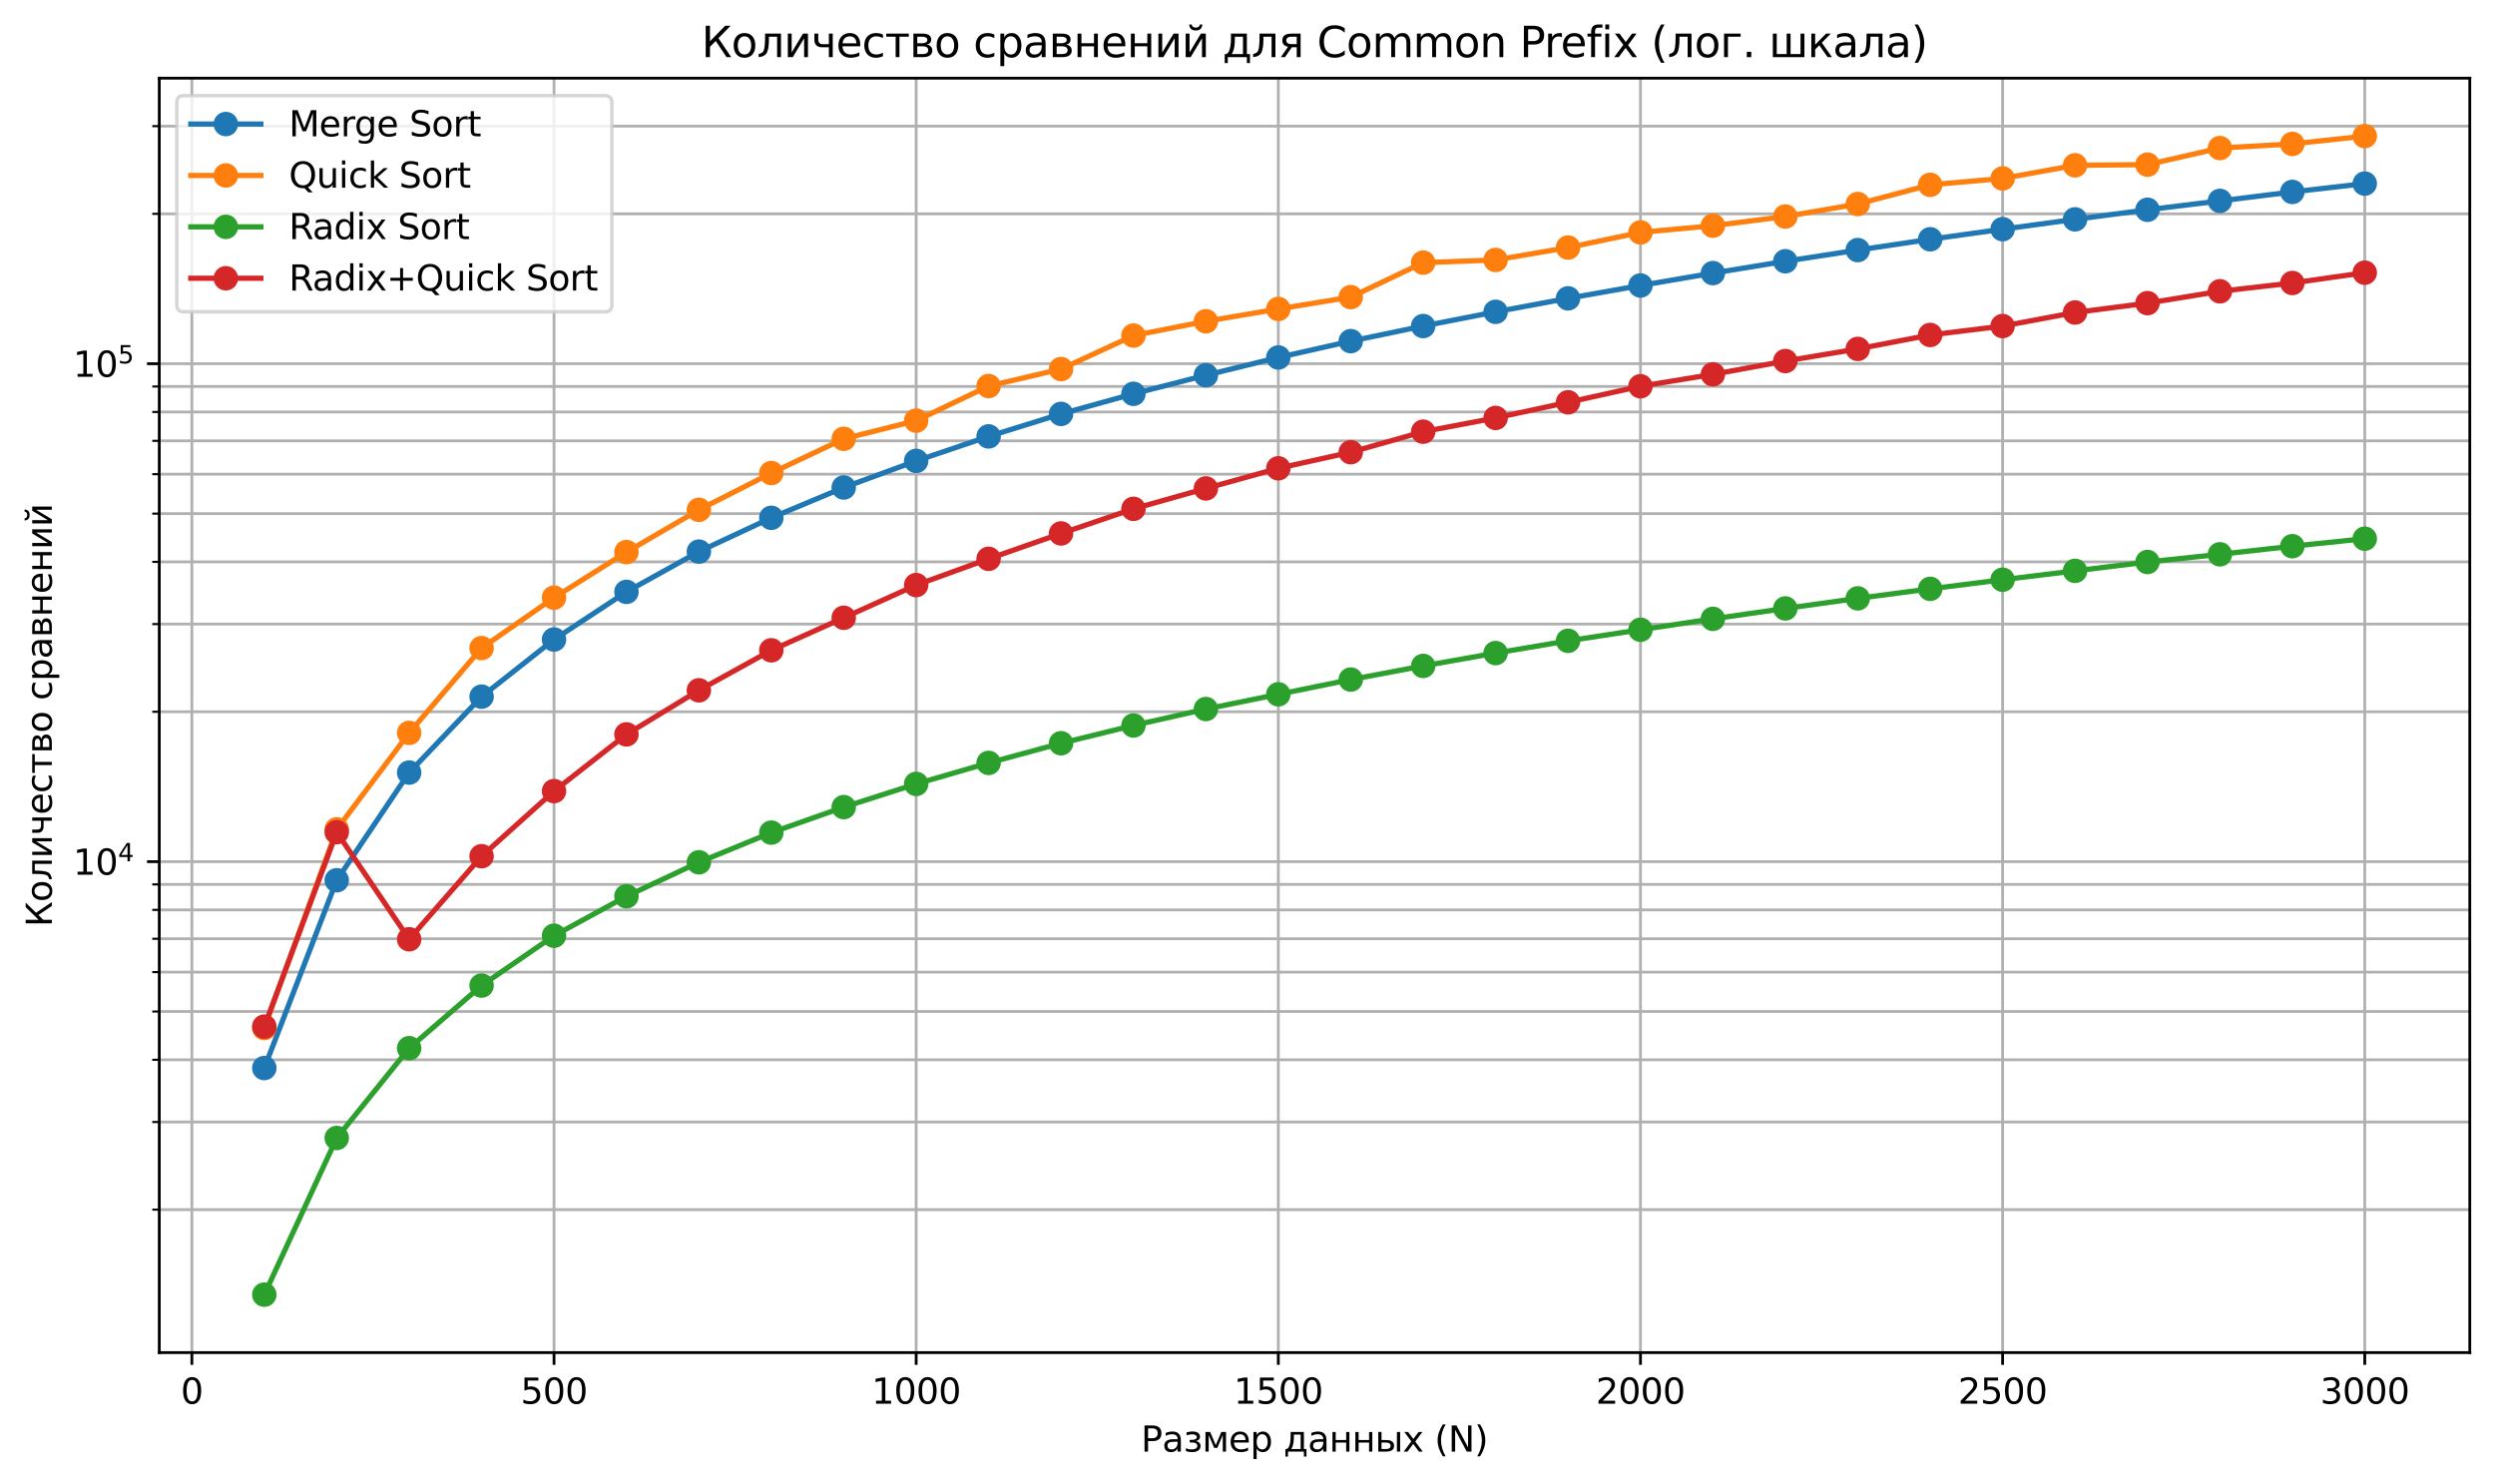<?xml version="1.0" encoding="utf-8" standalone="no"?>
<!DOCTYPE svg PUBLIC "-//W3C//DTD SVG 1.1//EN"
  "http://www.w3.org/Graphics/SVG/1.1/DTD/svg11.dtd">
<svg xmlns:xlink="http://www.w3.org/1999/xlink" width="712.38pt" height="423.754pt" viewBox="0 0 712.38 423.754" xmlns="http://www.w3.org/2000/svg" version="1.1">
 <defs>
  <style type="text/css">*{stroke-linejoin: round; stroke-linecap: butt}</style>
 </defs>
 <g id="figure_1">
  <g id="patch_1">
   <path d="M 0 423.754 
L 712.38 423.754 
L 712.38 0 
L 0 0 
z
" style="fill: #ffffff"/>
  </g>
  <g id="axes_1">
   <g id="patch_2">
    <path d="M 45.478 386.198 
L 705.18 386.198 
L 705.18 22.318 
L 45.478 22.318 
z
" style="fill: #ffffff"/>
   </g>
   <g id="matplotlib.axis_1">
    <g id="xtick_1">
     <g id="line2d_1">
      <path d="M 54.784 386.198 
L 54.784 22.318 
" clip-path="url(#pb0de59cd85)" style="fill: none; stroke: #b0b0b0; stroke-width: 0.8; stroke-linecap: square"/>
     </g>
     <g id="line2d_2">
      <defs>
       <path id="m344d5f1107" d="M 0 0 
L 0 3.5 
" style="stroke: #000000; stroke-width: 0.8"/>
      </defs>
      <g>
       <use xlink:href="#m344d5f1107" x="54.784" y="386.198" style="stroke: #000000; stroke-width: 0.8"/>
      </g>
     </g>
     <g id="text_1">
      <!-- 0 -->
      <g transform="translate(51.603 400.797) scale(0.1 -0.1)">
       <defs>
        <path id="DejaVuSans-30" d="M 2034 4250 
Q 1547 4250 1301 3770 
Q 1056 3291 1056 2328 
Q 1056 1369 1301 889 
Q 1547 409 2034 409 
Q 2525 409 2770 889 
Q 3016 1369 3016 2328 
Q 3016 3291 2770 3770 
Q 2525 4250 2034 4250 
z
M 2034 4750 
Q 2819 4750 3233 4129 
Q 3647 3509 3647 2328 
Q 3647 1150 3233 529 
Q 2819 -91 2034 -91 
Q 1250 -91 836 529 
Q 422 1150 422 2328 
Q 422 3509 836 4129 
Q 1250 4750 2034 4750 
z
" transform="scale(0.016)"/>
       </defs>
       <use xlink:href="#DejaVuSans-30"/>
      </g>
     </g>
    </g>
    <g id="xtick_2">
     <g id="line2d_3">
      <path d="M 158.186 386.198 
L 158.186 22.318 
" clip-path="url(#pb0de59cd85)" style="fill: none; stroke: #b0b0b0; stroke-width: 0.8; stroke-linecap: square"/>
     </g>
     <g id="line2d_4">
      <g>
       <use xlink:href="#m344d5f1107" x="158.186" y="386.198" style="stroke: #000000; stroke-width: 0.8"/>
      </g>
     </g>
     <g id="text_2">
      <!-- 500 -->
      <g transform="translate(148.642 400.797) scale(0.1 -0.1)">
       <defs>
        <path id="DejaVuSans-35" d="M 691 4666 
L 3169 4666 
L 3169 4134 
L 1269 4134 
L 1269 2991 
Q 1406 3038 1543 3061 
Q 1681 3084 1819 3084 
Q 2600 3084 3056 2656 
Q 3513 2228 3513 1497 
Q 3513 744 3044 326 
Q 2575 -91 1722 -91 
Q 1428 -91 1123 -41 
Q 819 9 494 109 
L 494 744 
Q 775 591 1075 516 
Q 1375 441 1709 441 
Q 2250 441 2565 725 
Q 2881 1009 2881 1497 
Q 2881 1984 2565 2268 
Q 2250 2553 1709 2553 
Q 1456 2553 1204 2497 
Q 953 2441 691 2322 
L 691 4666 
z
" transform="scale(0.016)"/>
       </defs>
       <use xlink:href="#DejaVuSans-35"/>
       <use xlink:href="#DejaVuSans-30" x="63.623"/>
       <use xlink:href="#DejaVuSans-30" x="127.246"/>
      </g>
     </g>
    </g>
    <g id="xtick_3">
     <g id="line2d_5">
      <path d="M 261.587 386.198 
L 261.587 22.318 
" clip-path="url(#pb0de59cd85)" style="fill: none; stroke: #b0b0b0; stroke-width: 0.8; stroke-linecap: square"/>
     </g>
     <g id="line2d_6">
      <g>
       <use xlink:href="#m344d5f1107" x="261.587" y="386.198" style="stroke: #000000; stroke-width: 0.8"/>
      </g>
     </g>
     <g id="text_3">
      <!-- 1000 -->
      <g transform="translate(248.862 400.797) scale(0.1 -0.1)">
       <defs>
        <path id="DejaVuSans-31" d="M 794 531 
L 1825 531 
L 1825 4091 
L 703 3866 
L 703 4441 
L 1819 4666 
L 2450 4666 
L 2450 531 
L 3481 531 
L 3481 0 
L 794 0 
L 794 531 
z
" transform="scale(0.016)"/>
       </defs>
       <use xlink:href="#DejaVuSans-31"/>
       <use xlink:href="#DejaVuSans-30" x="63.623"/>
       <use xlink:href="#DejaVuSans-30" x="127.246"/>
       <use xlink:href="#DejaVuSans-30" x="190.869"/>
      </g>
     </g>
    </g>
    <g id="xtick_4">
     <g id="line2d_7">
      <path d="M 364.989 386.198 
L 364.989 22.318 
" clip-path="url(#pb0de59cd85)" style="fill: none; stroke: #b0b0b0; stroke-width: 0.8; stroke-linecap: square"/>
     </g>
     <g id="line2d_8">
      <g>
       <use xlink:href="#m344d5f1107" x="364.989" y="386.198" style="stroke: #000000; stroke-width: 0.8"/>
      </g>
     </g>
     <g id="text_4">
      <!-- 1500 -->
      <g transform="translate(352.264 400.797) scale(0.1 -0.1)">
       <use xlink:href="#DejaVuSans-31"/>
       <use xlink:href="#DejaVuSans-35" x="63.623"/>
       <use xlink:href="#DejaVuSans-30" x="127.246"/>
       <use xlink:href="#DejaVuSans-30" x="190.869"/>
      </g>
     </g>
    </g>
    <g id="xtick_5">
     <g id="line2d_9">
      <path d="M 468.391 386.198 
L 468.391 22.318 
" clip-path="url(#pb0de59cd85)" style="fill: none; stroke: #b0b0b0; stroke-width: 0.8; stroke-linecap: square"/>
     </g>
     <g id="line2d_10">
      <g>
       <use xlink:href="#m344d5f1107" x="468.391" y="386.198" style="stroke: #000000; stroke-width: 0.8"/>
      </g>
     </g>
     <g id="text_5">
      <!-- 2000 -->
      <g transform="translate(455.666 400.797) scale(0.1 -0.1)">
       <defs>
        <path id="DejaVuSans-32" d="M 1228 531 
L 3431 531 
L 3431 0 
L 469 0 
L 469 531 
Q 828 903 1448 1529 
Q 2069 2156 2228 2338 
Q 2531 2678 2651 2914 
Q 2772 3150 2772 3378 
Q 2772 3750 2511 3984 
Q 2250 4219 1831 4219 
Q 1534 4219 1204 4116 
Q 875 4013 500 3803 
L 500 4441 
Q 881 4594 1212 4672 
Q 1544 4750 1819 4750 
Q 2544 4750 2975 4387 
Q 3406 4025 3406 3419 
Q 3406 3131 3298 2873 
Q 3191 2616 2906 2266 
Q 2828 2175 2409 1742 
Q 1991 1309 1228 531 
z
" transform="scale(0.016)"/>
       </defs>
       <use xlink:href="#DejaVuSans-32"/>
       <use xlink:href="#DejaVuSans-30" x="63.623"/>
       <use xlink:href="#DejaVuSans-30" x="127.246"/>
       <use xlink:href="#DejaVuSans-30" x="190.869"/>
      </g>
     </g>
    </g>
    <g id="xtick_6">
     <g id="line2d_11">
      <path d="M 571.792 386.198 
L 571.792 22.318 
" clip-path="url(#pb0de59cd85)" style="fill: none; stroke: #b0b0b0; stroke-width: 0.8; stroke-linecap: square"/>
     </g>
     <g id="line2d_12">
      <g>
       <use xlink:href="#m344d5f1107" x="571.792" y="386.198" style="stroke: #000000; stroke-width: 0.8"/>
      </g>
     </g>
     <g id="text_6">
      <!-- 2500 -->
      <g transform="translate(559.067 400.797) scale(0.1 -0.1)">
       <use xlink:href="#DejaVuSans-32"/>
       <use xlink:href="#DejaVuSans-35" x="63.623"/>
       <use xlink:href="#DejaVuSans-30" x="127.246"/>
       <use xlink:href="#DejaVuSans-30" x="190.869"/>
      </g>
     </g>
    </g>
    <g id="xtick_7">
     <g id="line2d_13">
      <path d="M 675.194 386.198 
L 675.194 22.318 
" clip-path="url(#pb0de59cd85)" style="fill: none; stroke: #b0b0b0; stroke-width: 0.8; stroke-linecap: square"/>
     </g>
     <g id="line2d_14">
      <g>
       <use xlink:href="#m344d5f1107" x="675.194" y="386.198" style="stroke: #000000; stroke-width: 0.8"/>
      </g>
     </g>
     <g id="text_7">
      <!-- 3000 -->
      <g transform="translate(662.469 400.797) scale(0.1 -0.1)">
       <defs>
        <path id="DejaVuSans-33" d="M 2597 2516 
Q 3050 2419 3304 2112 
Q 3559 1806 3559 1356 
Q 3559 666 3084 287 
Q 2609 -91 1734 -91 
Q 1441 -91 1130 -33 
Q 819 25 488 141 
L 488 750 
Q 750 597 1062 519 
Q 1375 441 1716 441 
Q 2309 441 2620 675 
Q 2931 909 2931 1356 
Q 2931 1769 2642 2001 
Q 2353 2234 1838 2234 
L 1294 2234 
L 1294 2753 
L 1863 2753 
Q 2328 2753 2575 2939 
Q 2822 3125 2822 3475 
Q 2822 3834 2567 4026 
Q 2313 4219 1838 4219 
Q 1578 4219 1281 4162 
Q 984 4106 628 3988 
L 628 4550 
Q 988 4650 1302 4700 
Q 1616 4750 1894 4750 
Q 2613 4750 3031 4423 
Q 3450 4097 3450 3541 
Q 3450 3153 3228 2886 
Q 3006 2619 2597 2516 
z
" transform="scale(0.016)"/>
       </defs>
       <use xlink:href="#DejaVuSans-33"/>
       <use xlink:href="#DejaVuSans-30" x="63.623"/>
       <use xlink:href="#DejaVuSans-30" x="127.246"/>
       <use xlink:href="#DejaVuSans-30" x="190.869"/>
      </g>
     </g>
    </g>
    <g id="text_8">
     <!-- Размер данных (N) -->
     <g transform="translate(325.783 414.475) scale(0.1 -0.1)">
      <defs>
       <path id="DejaVuSans-420" d="M 1259 4147 
L 1259 2394 
L 2053 2394 
Q 2494 2394 2734 2622 
Q 2975 2850 2975 3272 
Q 2975 3691 2734 3919 
Q 2494 4147 2053 4147 
L 1259 4147 
z
M 628 4666 
L 2053 4666 
Q 2838 4666 3239 4311 
Q 3641 3956 3641 3272 
Q 3641 2581 3239 2228 
Q 2838 1875 2053 1875 
L 1259 1875 
L 1259 0 
L 628 0 
L 628 4666 
z
" transform="scale(0.016)"/>
       <path id="DejaVuSans-430" d="M 2194 1759 
Q 1497 1759 1228 1600 
Q 959 1441 959 1056 
Q 959 750 1161 570 
Q 1363 391 1709 391 
Q 2188 391 2477 730 
Q 2766 1069 2766 1631 
L 2766 1759 
L 2194 1759 
z
M 3341 1997 
L 3341 0 
L 2766 0 
L 2766 531 
Q 2569 213 2275 61 
Q 1981 -91 1556 -91 
Q 1019 -91 701 211 
Q 384 513 384 1019 
Q 384 1609 779 1909 
Q 1175 2209 1959 2209 
L 2766 2209 
L 2766 2266 
Q 2766 2663 2505 2880 
Q 2244 3097 1772 3097 
Q 1472 3097 1187 3025 
Q 903 2953 641 2809 
L 641 3341 
Q 956 3463 1253 3523 
Q 1550 3584 1831 3584 
Q 2591 3584 2966 3190 
Q 3341 2797 3341 1997 
z
" transform="scale(0.016)"/>
       <path id="DejaVuSans-437" d="M 2206 1888 
Q 2594 1813 2809 1584 
Q 3025 1356 3025 1019 
Q 3025 478 2622 193 
Q 2219 -91 1475 -91 
Q 1225 -91 961 -47 
Q 697 -3 416 84 
L 416 619 
Q 638 503 903 445 
Q 1169 388 1459 388 
Q 1931 388 2195 563 
Q 2459 738 2459 1019 
Q 2459 1294 2225 1461 
Q 1991 1628 1563 1628 
L 1100 1628 
L 1100 2103 
L 1584 2103 
Q 1947 2103 2158 2242 
Q 2369 2381 2369 2600 
Q 2369 2800 2151 2944 
Q 1934 3088 1563 3088 
Q 1341 3088 1089 3047 
Q 838 3006 534 2916 
L 534 3438 
Q 841 3513 1106 3550 
Q 1372 3588 1609 3588 
Q 2222 3588 2576 3342 
Q 2931 3097 2931 2656 
Q 2931 2366 2743 2164 
Q 2556 1963 2206 1888 
z
" transform="scale(0.016)"/>
       <path id="DejaVuSans-43c" d="M 581 3500 
L 1422 3500 
L 2416 1156 
L 3413 3500 
L 4247 3500 
L 4247 0 
L 3669 0 
L 3669 2950 
L 2703 672 
L 2128 672 
L 1159 2950 
L 1159 0 
L 581 0 
L 581 3500 
z
" transform="scale(0.016)"/>
       <path id="DejaVuSans-435" d="M 3597 1894 
L 3597 1613 
L 953 1613 
Q 991 1019 1311 708 
Q 1631 397 2203 397 
Q 2534 397 2845 478 
Q 3156 559 3463 722 
L 3463 178 
Q 3153 47 2828 -22 
Q 2503 -91 2169 -91 
Q 1331 -91 842 396 
Q 353 884 353 1716 
Q 353 2575 817 3079 
Q 1281 3584 2069 3584 
Q 2775 3584 3186 3129 
Q 3597 2675 3597 1894 
z
M 3022 2063 
Q 3016 2534 2758 2815 
Q 2500 3097 2075 3097 
Q 1594 3097 1305 2825 
Q 1016 2553 972 2059 
L 3022 2063 
z
" transform="scale(0.016)"/>
       <path id="DejaVuSans-440" d="M 1159 525 
L 1159 -1331 
L 581 -1331 
L 581 3500 
L 1159 3500 
L 1159 2969 
Q 1341 3281 1617 3432 
Q 1894 3584 2278 3584 
Q 2916 3584 3314 3078 
Q 3713 2572 3713 1747 
Q 3713 922 3314 415 
Q 2916 -91 2278 -91 
Q 1894 -91 1617 61 
Q 1341 213 1159 525 
z
M 3116 1747 
Q 3116 2381 2855 2742 
Q 2594 3103 2138 3103 
Q 1681 3103 1420 2742 
Q 1159 2381 1159 1747 
Q 1159 1113 1420 752 
Q 1681 391 2138 391 
Q 2594 391 2855 752 
Q 3116 1113 3116 1747 
z
" transform="scale(0.016)"/>
       <path id="DejaVuSans-20" transform="scale(0.016)"/>
       <path id="DejaVuSans-434" d="M 1384 459 
L 3053 459 
L 3053 3041 
L 1844 3041 
L 1844 2603 
Q 1844 1316 1475 628 
L 1384 459 
z
M 550 459 
Q 834 584 959 850 
Q 1266 1509 1266 2838 
L 1266 3500 
L 3631 3500 
L 3631 459 
L 4091 459 
L 4091 -884 
L 3631 -884 
L 3631 0 
L 794 0 
L 794 -884 
L 334 -884 
L 334 459 
L 550 459 
z
" transform="scale(0.016)"/>
       <path id="DejaVuSans-43d" d="M 581 3500 
L 1159 3500 
L 1159 2072 
L 3025 2072 
L 3025 3500 
L 3603 3500 
L 3603 0 
L 3025 0 
L 3025 1613 
L 1159 1613 
L 1159 0 
L 581 0 
L 581 3500 
z
" transform="scale(0.016)"/>
       <path id="DejaVuSans-44b" d="M 3909 3500 
L 4484 3500 
L 4484 0 
L 3909 0 
L 3909 3500 
z
M 4197 3584 
L 4197 3584 
z
M 2781 1038 
Q 2781 1319 2576 1466 
Q 2372 1613 1978 1613 
L 1159 1613 
L 1159 459 
L 1978 459 
Q 2372 459 2576 607 
Q 2781 756 2781 1038 
z
M 581 3500 
L 1159 3500 
L 1159 2072 
L 2003 2072 
Q 2672 2072 3033 1817 
Q 3394 1563 3394 1038 
Q 3394 513 3033 256 
Q 2672 0 2003 0 
L 581 0 
L 581 3500 
z
" transform="scale(0.016)"/>
       <path id="DejaVuSans-445" d="M 3513 3500 
L 2247 1797 
L 3578 0 
L 2900 0 
L 1881 1375 
L 863 0 
L 184 0 
L 1544 1831 
L 300 3500 
L 978 3500 
L 1906 2253 
L 2834 3500 
L 3513 3500 
z
" transform="scale(0.016)"/>
       <path id="DejaVuSans-28" d="M 1984 4856 
Q 1566 4138 1362 3434 
Q 1159 2731 1159 2009 
Q 1159 1288 1364 580 
Q 1569 -128 1984 -844 
L 1484 -844 
Q 1016 -109 783 600 
Q 550 1309 550 2009 
Q 550 2706 781 3412 
Q 1013 4119 1484 4856 
L 1984 4856 
z
" transform="scale(0.016)"/>
       <path id="DejaVuSans-4e" d="M 628 4666 
L 1478 4666 
L 3547 763 
L 3547 4666 
L 4159 4666 
L 4159 0 
L 3309 0 
L 1241 3903 
L 1241 0 
L 628 0 
L 628 4666 
z
" transform="scale(0.016)"/>
       <path id="DejaVuSans-29" d="M 513 4856 
L 1013 4856 
Q 1481 4119 1714 3412 
Q 1947 2706 1947 2009 
Q 1947 1309 1714 600 
Q 1481 -109 1013 -844 
L 513 -844 
Q 928 -128 1133 580 
Q 1338 1288 1338 2009 
Q 1338 2731 1133 3434 
Q 928 4138 513 4856 
z
" transform="scale(0.016)"/>
      </defs>
      <use xlink:href="#DejaVuSans-420"/>
      <use xlink:href="#DejaVuSans-430" x="60.303"/>
      <use xlink:href="#DejaVuSans-437" x="121.582"/>
      <use xlink:href="#DejaVuSans-43c" x="174.756"/>
      <use xlink:href="#DejaVuSans-435" x="250.195"/>
      <use xlink:href="#DejaVuSans-440" x="311.719"/>
      <use xlink:href="#DejaVuSans-20" x="375.195"/>
      <use xlink:href="#DejaVuSans-434" x="406.982"/>
      <use xlink:href="#DejaVuSans-430" x="476.123"/>
      <use xlink:href="#DejaVuSans-43d" x="537.402"/>
      <use xlink:href="#DejaVuSans-43d" x="602.783"/>
      <use xlink:href="#DejaVuSans-44b" x="668.164"/>
      <use xlink:href="#DejaVuSans-445" x="747.119"/>
      <use xlink:href="#DejaVuSans-20" x="806.299"/>
      <use xlink:href="#DejaVuSans-28" x="838.086"/>
      <use xlink:href="#DejaVuSans-4e" x="877.1"/>
      <use xlink:href="#DejaVuSans-29" x="951.904"/>
     </g>
    </g>
   </g>
   <g id="matplotlib.axis_2">
    <g id="ytick_1">
     <g id="line2d_15">
      <path d="M 45.478 246.02 
L 705.18 246.02 
" clip-path="url(#pb0de59cd85)" style="fill: none; stroke: #b0b0b0; stroke-width: 0.8; stroke-linecap: square"/>
     </g>
     <g id="line2d_16">
      <defs>
       <path id="mbfd739c2e8" d="M 0 0 
L -3.5 0 
" style="stroke: #000000; stroke-width: 0.8"/>
      </defs>
      <g>
       <use xlink:href="#mbfd739c2e8" x="45.478" y="246.02" style="stroke: #000000; stroke-width: 0.8"/>
      </g>
     </g>
     <g id="text_9">
      <!-- $\mathdefault{10^{4}}$ -->
      <g transform="translate(20.878 249.82) scale(0.1 -0.1)">
       <defs>
        <path id="DejaVuSans-34" d="M 2419 4116 
L 825 1625 
L 2419 1625 
L 2419 4116 
z
M 2253 4666 
L 3047 4666 
L 3047 1625 
L 3713 1625 
L 3713 1100 
L 3047 1100 
L 3047 0 
L 2419 0 
L 2419 1100 
L 313 1100 
L 313 1709 
L 2253 4666 
z
" transform="scale(0.016)"/>
       </defs>
       <use xlink:href="#DejaVuSans-31" transform="translate(0 0.684)"/>
       <use xlink:href="#DejaVuSans-30" transform="translate(63.623 0.684)"/>
       <use xlink:href="#DejaVuSans-34" transform="translate(128.203 38.966) scale(0.7)"/>
      </g>
     </g>
    </g>
    <g id="ytick_2">
     <g id="line2d_17">
      <path d="M 45.478 103.854 
L 705.18 103.854 
" clip-path="url(#pb0de59cd85)" style="fill: none; stroke: #b0b0b0; stroke-width: 0.8; stroke-linecap: square"/>
     </g>
     <g id="line2d_18">
      <g>
       <use xlink:href="#mbfd739c2e8" x="45.478" y="103.854" style="stroke: #000000; stroke-width: 0.8"/>
      </g>
     </g>
     <g id="text_10">
      <!-- $\mathdefault{10^{5}}$ -->
      <g transform="translate(20.878 107.653) scale(0.1 -0.1)">
       <use xlink:href="#DejaVuSans-31" transform="translate(0 0.684)"/>
       <use xlink:href="#DejaVuSans-30" transform="translate(63.623 0.684)"/>
       <use xlink:href="#DejaVuSans-35" transform="translate(128.203 38.966) scale(0.7)"/>
      </g>
     </g>
    </g>
    <g id="ytick_3">
     <g id="line2d_19">
      <path d="M 45.478 345.391 
L 705.18 345.391 
" clip-path="url(#pb0de59cd85)" style="fill: none; stroke: #b0b0b0; stroke-width: 0.8; stroke-linecap: square"/>
     </g>
     <g id="line2d_20">
      <defs>
       <path id="m2c494e7d6d" d="M 0 0 
L -2 0 
" style="stroke: #000000; stroke-width: 0.6"/>
      </defs>
      <g>
       <use xlink:href="#m2c494e7d6d" x="45.478" y="345.391" style="stroke: #000000; stroke-width: 0.6"/>
      </g>
     </g>
    </g>
    <g id="ytick_4">
     <g id="line2d_21">
      <path d="M 45.478 320.356 
L 705.18 320.356 
" clip-path="url(#pb0de59cd85)" style="fill: none; stroke: #b0b0b0; stroke-width: 0.8; stroke-linecap: square"/>
     </g>
     <g id="line2d_22">
      <g>
       <use xlink:href="#m2c494e7d6d" x="45.478" y="320.356" style="stroke: #000000; stroke-width: 0.6"/>
      </g>
     </g>
    </g>
    <g id="ytick_5">
     <g id="line2d_23">
      <path d="M 45.478 302.594 
L 705.18 302.594 
" clip-path="url(#pb0de59cd85)" style="fill: none; stroke: #b0b0b0; stroke-width: 0.8; stroke-linecap: square"/>
     </g>
     <g id="line2d_24">
      <g>
       <use xlink:href="#m2c494e7d6d" x="45.478" y="302.594" style="stroke: #000000; stroke-width: 0.6"/>
      </g>
     </g>
    </g>
    <g id="ytick_6">
     <g id="line2d_25">
      <path d="M 45.478 288.817 
L 705.18 288.817 
" clip-path="url(#pb0de59cd85)" style="fill: none; stroke: #b0b0b0; stroke-width: 0.8; stroke-linecap: square"/>
     </g>
     <g id="line2d_26">
      <g>
       <use xlink:href="#m2c494e7d6d" x="45.478" y="288.817" style="stroke: #000000; stroke-width: 0.6"/>
      </g>
     </g>
    </g>
    <g id="ytick_7">
     <g id="line2d_27">
      <path d="M 45.478 277.56 
L 705.18 277.56 
" clip-path="url(#pb0de59cd85)" style="fill: none; stroke: #b0b0b0; stroke-width: 0.8; stroke-linecap: square"/>
     </g>
     <g id="line2d_28">
      <g>
       <use xlink:href="#m2c494e7d6d" x="45.478" y="277.56" style="stroke: #000000; stroke-width: 0.6"/>
      </g>
     </g>
    </g>
    <g id="ytick_8">
     <g id="line2d_29">
      <path d="M 45.478 268.042 
L 705.18 268.042 
" clip-path="url(#pb0de59cd85)" style="fill: none; stroke: #b0b0b0; stroke-width: 0.8; stroke-linecap: square"/>
     </g>
     <g id="line2d_30">
      <g>
       <use xlink:href="#m2c494e7d6d" x="45.478" y="268.042" style="stroke: #000000; stroke-width: 0.6"/>
      </g>
     </g>
    </g>
    <g id="ytick_9">
     <g id="line2d_31">
      <path d="M 45.478 259.798 
L 705.18 259.798 
" clip-path="url(#pb0de59cd85)" style="fill: none; stroke: #b0b0b0; stroke-width: 0.8; stroke-linecap: square"/>
     </g>
     <g id="line2d_32">
      <g>
       <use xlink:href="#m2c494e7d6d" x="45.478" y="259.798" style="stroke: #000000; stroke-width: 0.6"/>
      </g>
     </g>
    </g>
    <g id="ytick_10">
     <g id="line2d_33">
      <path d="M 45.478 252.526 
L 705.18 252.526 
" clip-path="url(#pb0de59cd85)" style="fill: none; stroke: #b0b0b0; stroke-width: 0.8; stroke-linecap: square"/>
     </g>
     <g id="line2d_34">
      <g>
       <use xlink:href="#m2c494e7d6d" x="45.478" y="252.526" style="stroke: #000000; stroke-width: 0.6"/>
      </g>
     </g>
    </g>
    <g id="ytick_11">
     <g id="line2d_35">
      <path d="M 45.478 203.224 
L 705.18 203.224 
" clip-path="url(#pb0de59cd85)" style="fill: none; stroke: #b0b0b0; stroke-width: 0.8; stroke-linecap: square"/>
     </g>
     <g id="line2d_36">
      <g>
       <use xlink:href="#m2c494e7d6d" x="45.478" y="203.224" style="stroke: #000000; stroke-width: 0.6"/>
      </g>
     </g>
    </g>
    <g id="ytick_12">
     <g id="line2d_37">
      <path d="M 45.478 178.19 
L 705.18 178.19 
" clip-path="url(#pb0de59cd85)" style="fill: none; stroke: #b0b0b0; stroke-width: 0.8; stroke-linecap: square"/>
     </g>
     <g id="line2d_38">
      <g>
       <use xlink:href="#m2c494e7d6d" x="45.478" y="178.19" style="stroke: #000000; stroke-width: 0.6"/>
      </g>
     </g>
    </g>
    <g id="ytick_13">
     <g id="line2d_39">
      <path d="M 45.478 160.427 
L 705.18 160.427 
" clip-path="url(#pb0de59cd85)" style="fill: none; stroke: #b0b0b0; stroke-width: 0.8; stroke-linecap: square"/>
     </g>
     <g id="line2d_40">
      <g>
       <use xlink:href="#m2c494e7d6d" x="45.478" y="160.427" style="stroke: #000000; stroke-width: 0.6"/>
      </g>
     </g>
    </g>
    <g id="ytick_14">
     <g id="line2d_41">
      <path d="M 45.478 146.65 
L 705.18 146.65 
" clip-path="url(#pb0de59cd85)" style="fill: none; stroke: #b0b0b0; stroke-width: 0.8; stroke-linecap: square"/>
     </g>
     <g id="line2d_42">
      <g>
       <use xlink:href="#m2c494e7d6d" x="45.478" y="146.65" style="stroke: #000000; stroke-width: 0.6"/>
      </g>
     </g>
    </g>
    <g id="ytick_15">
     <g id="line2d_43">
      <path d="M 45.478 135.393 
L 705.18 135.393 
" clip-path="url(#pb0de59cd85)" style="fill: none; stroke: #b0b0b0; stroke-width: 0.8; stroke-linecap: square"/>
     </g>
     <g id="line2d_44">
      <g>
       <use xlink:href="#m2c494e7d6d" x="45.478" y="135.393" style="stroke: #000000; stroke-width: 0.6"/>
      </g>
     </g>
    </g>
    <g id="ytick_16">
     <g id="line2d_45">
      <path d="M 45.478 125.876 
L 705.18 125.876 
" clip-path="url(#pb0de59cd85)" style="fill: none; stroke: #b0b0b0; stroke-width: 0.8; stroke-linecap: square"/>
     </g>
     <g id="line2d_46">
      <g>
       <use xlink:href="#m2c494e7d6d" x="45.478" y="125.876" style="stroke: #000000; stroke-width: 0.6"/>
      </g>
     </g>
    </g>
    <g id="ytick_17">
     <g id="line2d_47">
      <path d="M 45.478 117.631 
L 705.18 117.631 
" clip-path="url(#pb0de59cd85)" style="fill: none; stroke: #b0b0b0; stroke-width: 0.8; stroke-linecap: square"/>
     </g>
     <g id="line2d_48">
      <g>
       <use xlink:href="#m2c494e7d6d" x="45.478" y="117.631" style="stroke: #000000; stroke-width: 0.6"/>
      </g>
     </g>
    </g>
    <g id="ytick_18">
     <g id="line2d_49">
      <path d="M 45.478 110.359 
L 705.18 110.359 
" clip-path="url(#pb0de59cd85)" style="fill: none; stroke: #b0b0b0; stroke-width: 0.8; stroke-linecap: square"/>
     </g>
     <g id="line2d_50">
      <g>
       <use xlink:href="#m2c494e7d6d" x="45.478" y="110.359" style="stroke: #000000; stroke-width: 0.6"/>
      </g>
     </g>
    </g>
    <g id="ytick_19">
     <g id="line2d_51">
      <path d="M 45.478 61.057 
L 705.18 61.057 
" clip-path="url(#pb0de59cd85)" style="fill: none; stroke: #b0b0b0; stroke-width: 0.8; stroke-linecap: square"/>
     </g>
     <g id="line2d_52">
      <g>
       <use xlink:href="#m2c494e7d6d" x="45.478" y="61.057" style="stroke: #000000; stroke-width: 0.6"/>
      </g>
     </g>
    </g>
    <g id="ytick_20">
     <g id="line2d_53">
      <path d="M 45.478 36.023 
L 705.18 36.023 
" clip-path="url(#pb0de59cd85)" style="fill: none; stroke: #b0b0b0; stroke-width: 0.8; stroke-linecap: square"/>
     </g>
     <g id="line2d_54">
      <g>
       <use xlink:href="#m2c494e7d6d" x="45.478" y="36.023" style="stroke: #000000; stroke-width: 0.6"/>
      </g>
     </g>
    </g>
    <g id="text_11">
     <!-- Количество сравнений -->
     <g transform="translate(14.798 264.647) rotate(-90) scale(0.1 -0.1)">
      <defs>
       <path id="DejaVuSans-41a" d="M 628 4666 
L 1259 4666 
L 1259 2359 
L 3516 4666 
L 4325 4666 
L 2522 2822 
L 4419 0 
L 3731 0 
L 2113 2403 
L 1259 1531 
L 1259 0 
L 628 0 
L 628 4666 
z
" transform="scale(0.016)"/>
       <path id="DejaVuSans-43e" d="M 1959 3097 
Q 1497 3097 1228 2736 
Q 959 2375 959 1747 
Q 959 1119 1226 758 
Q 1494 397 1959 397 
Q 2419 397 2687 759 
Q 2956 1122 2956 1747 
Q 2956 2369 2687 2733 
Q 2419 3097 1959 3097 
z
M 1959 3584 
Q 2709 3584 3137 3096 
Q 3566 2609 3566 1747 
Q 3566 888 3137 398 
Q 2709 -91 1959 -91 
Q 1206 -91 779 398 
Q 353 888 353 1747 
Q 353 2609 779 3096 
Q 1206 3584 1959 3584 
z
" transform="scale(0.016)"/>
       <path id="DejaVuSans-43b" d="M 238 0 
L 238 478 
Q 806 566 981 959 
Q 1194 1513 1194 2928 
L 1194 3500 
L 3559 3500 
L 3559 0 
L 2984 0 
L 2984 3041 
L 1769 3041 
L 1769 2694 
Q 1769 1344 1494 738 
Q 1200 91 238 0 
z
" transform="scale(0.016)"/>
       <path id="DejaVuSans-438" d="M 3578 3500 
L 3578 0 
L 3006 0 
L 3006 2809 
L 1319 0 
L 581 0 
L 581 3500 
L 1153 3500 
L 1153 697 
L 2838 3500 
L 3578 3500 
z
" transform="scale(0.016)"/>
       <path id="DejaVuSans-447" d="M 2625 0 
L 2625 1472 
L 1553 1472 
Q 1075 1472 756 1769 
Q 469 2038 469 2613 
L 469 3500 
L 1044 3500 
L 1044 2666 
Q 1044 2300 1206 2116 
Q 1372 1931 1697 1931 
L 2625 1931 
L 2625 3500 
L 3200 3500 
L 3200 0 
L 2625 0 
z
" transform="scale(0.016)"/>
       <path id="DejaVuSans-441" d="M 3122 3366 
L 3122 2828 
Q 2878 2963 2633 3030 
Q 2388 3097 2138 3097 
Q 1578 3097 1268 2742 
Q 959 2388 959 1747 
Q 959 1106 1268 751 
Q 1578 397 2138 397 
Q 2388 397 2633 464 
Q 2878 531 3122 666 
L 3122 134 
Q 2881 22 2623 -34 
Q 2366 -91 2075 -91 
Q 1284 -91 818 406 
Q 353 903 353 1747 
Q 353 2603 823 3093 
Q 1294 3584 2113 3584 
Q 2378 3584 2631 3529 
Q 2884 3475 3122 3366 
z
" transform="scale(0.016)"/>
       <path id="DejaVuSans-442" d="M 188 3500 
L 3541 3500 
L 3541 3041 
L 2147 3041 
L 2147 0 
L 1581 0 
L 1581 3041 
L 188 3041 
L 188 3500 
z
" transform="scale(0.016)"/>
       <path id="DejaVuSans-432" d="M 1156 1613 
L 1156 459 
L 1975 459 
Q 2369 459 2575 607 
Q 2781 756 2781 1038 
Q 2781 1319 2575 1466 
Q 2369 1613 1975 1613 
L 1156 1613 
z
M 1156 3041 
L 1156 2072 
L 1913 2072 
Q 2238 2072 2444 2201 
Q 2650 2331 2650 2563 
Q 2650 2794 2444 2917 
Q 2238 3041 1913 3041 
L 1156 3041 
z
M 581 3500 
L 1950 3500 
Q 2566 3500 2897 3275 
Q 3228 3050 3228 2634 
Q 3228 2313 3059 2123 
Q 2891 1934 2559 1888 
Q 2956 1813 3175 1575 
Q 3394 1338 3394 981 
Q 3394 513 3033 256 
Q 2672 0 2003 0 
L 581 0 
L 581 3500 
z
" transform="scale(0.016)"/>
       <path id="DejaVuSans-439" d="M 3578 3500 
L 3578 0 
L 3006 0 
L 3006 2809 
L 1319 0 
L 581 0 
L 581 3500 
L 1153 3500 
L 1153 697 
L 2838 3500 
L 3578 3500 
z
M 1103 4862 
L 1472 4862 
Q 1506 4628 1657 4510 
Q 1809 4393 2081 4393 
Q 2350 4393 2500 4509 
Q 2650 4625 2691 4862 
L 3059 4862 
Q 3028 4415 2781 4190 
Q 2534 3965 2081 3965 
Q 1628 3965 1381 4190 
Q 1134 4415 1103 4862 
z
" transform="scale(0.016)"/>
      </defs>
      <use xlink:href="#DejaVuSans-41a"/>
      <use xlink:href="#DejaVuSans-43e" x="70.996"/>
      <use xlink:href="#DejaVuSans-43b" x="132.178"/>
      <use xlink:href="#DejaVuSans-438" x="196.094"/>
      <use xlink:href="#DejaVuSans-447" x="261.084"/>
      <use xlink:href="#DejaVuSans-435" x="320.166"/>
      <use xlink:href="#DejaVuSans-441" x="381.689"/>
      <use xlink:href="#DejaVuSans-442" x="436.67"/>
      <use xlink:href="#DejaVuSans-432" x="494.922"/>
      <use xlink:href="#DejaVuSans-43e" x="553.857"/>
      <use xlink:href="#DejaVuSans-20" x="615.039"/>
      <use xlink:href="#DejaVuSans-441" x="646.826"/>
      <use xlink:href="#DejaVuSans-440" x="701.807"/>
      <use xlink:href="#DejaVuSans-430" x="765.283"/>
      <use xlink:href="#DejaVuSans-432" x="826.562"/>
      <use xlink:href="#DejaVuSans-43d" x="885.498"/>
      <use xlink:href="#DejaVuSans-435" x="950.879"/>
      <use xlink:href="#DejaVuSans-43d" x="1012.402"/>
      <use xlink:href="#DejaVuSans-438" x="1077.783"/>
      <use xlink:href="#DejaVuSans-439" x="1142.773"/>
     </g>
    </g>
   </g>
   <g id="line2d_55">
    <path d="M 75.465 304.954 
L 96.145 251.337 
L 116.825 220.588 
L 137.506 198.911 
L 158.186 182.6 
L 178.866 168.996 
L 199.547 157.496 
L 220.227 147.85 
L 240.907 139.192 
L 261.587 131.605 
L 282.268 124.607 
L 302.948 118.183 
L 323.628 112.44 
L 344.309 107.135 
L 364.989 102.066 
L 385.669 97.404 
L 406.35 93.095 
L 427.03 89.036 
L 447.71 85.185 
L 468.391 81.516 
L 489.071 77.978 
L 509.751 74.595 
L 530.432 71.405 
L 551.112 68.322 
L 571.792 65.436 
L 592.473 62.628 
L 613.153 59.9 
L 633.833 57.362 
L 654.514 54.797 
L 675.194 52.423 
" clip-path="url(#pb0de59cd85)" style="fill: none; stroke: #1f77b4; stroke-width: 1.5; stroke-linecap: square"/>
    <defs>
     <path id="mf16773c8ee" d="M 0 3 
C 0.796 3 1.559 2.684 2.121 2.121 
C 2.684 1.559 3 0.796 3 0 
C 3 -0.796 2.684 -1.559 2.121 -2.121 
C 1.559 -2.684 0.796 -3 0 -3 
C -0.796 -3 -1.559 -2.684 -2.121 -2.121 
C -2.684 -1.559 -3 -0.796 -3 0 
C -3 0.796 -2.684 1.559 -2.121 2.121 
C -1.559 2.684 -0.796 3 0 3 
z
" style="stroke: #1f77b4"/>
    </defs>
    <g clip-path="url(#pb0de59cd85)">
     <use xlink:href="#mf16773c8ee" x="75.465" y="304.954" style="fill: #1f77b4; stroke: #1f77b4"/>
     <use xlink:href="#mf16773c8ee" x="96.145" y="251.337" style="fill: #1f77b4; stroke: #1f77b4"/>
     <use xlink:href="#mf16773c8ee" x="116.825" y="220.588" style="fill: #1f77b4; stroke: #1f77b4"/>
     <use xlink:href="#mf16773c8ee" x="137.506" y="198.911" style="fill: #1f77b4; stroke: #1f77b4"/>
     <use xlink:href="#mf16773c8ee" x="158.186" y="182.6" style="fill: #1f77b4; stroke: #1f77b4"/>
     <use xlink:href="#mf16773c8ee" x="178.866" y="168.996" style="fill: #1f77b4; stroke: #1f77b4"/>
     <use xlink:href="#mf16773c8ee" x="199.547" y="157.496" style="fill: #1f77b4; stroke: #1f77b4"/>
     <use xlink:href="#mf16773c8ee" x="220.227" y="147.85" style="fill: #1f77b4; stroke: #1f77b4"/>
     <use xlink:href="#mf16773c8ee" x="240.907" y="139.192" style="fill: #1f77b4; stroke: #1f77b4"/>
     <use xlink:href="#mf16773c8ee" x="261.587" y="131.605" style="fill: #1f77b4; stroke: #1f77b4"/>
     <use xlink:href="#mf16773c8ee" x="282.268" y="124.607" style="fill: #1f77b4; stroke: #1f77b4"/>
     <use xlink:href="#mf16773c8ee" x="302.948" y="118.183" style="fill: #1f77b4; stroke: #1f77b4"/>
     <use xlink:href="#mf16773c8ee" x="323.628" y="112.44" style="fill: #1f77b4; stroke: #1f77b4"/>
     <use xlink:href="#mf16773c8ee" x="344.309" y="107.135" style="fill: #1f77b4; stroke: #1f77b4"/>
     <use xlink:href="#mf16773c8ee" x="364.989" y="102.066" style="fill: #1f77b4; stroke: #1f77b4"/>
     <use xlink:href="#mf16773c8ee" x="385.669" y="97.404" style="fill: #1f77b4; stroke: #1f77b4"/>
     <use xlink:href="#mf16773c8ee" x="406.35" y="93.095" style="fill: #1f77b4; stroke: #1f77b4"/>
     <use xlink:href="#mf16773c8ee" x="427.03" y="89.036" style="fill: #1f77b4; stroke: #1f77b4"/>
     <use xlink:href="#mf16773c8ee" x="447.71" y="85.185" style="fill: #1f77b4; stroke: #1f77b4"/>
     <use xlink:href="#mf16773c8ee" x="468.391" y="81.516" style="fill: #1f77b4; stroke: #1f77b4"/>
     <use xlink:href="#mf16773c8ee" x="489.071" y="77.978" style="fill: #1f77b4; stroke: #1f77b4"/>
     <use xlink:href="#mf16773c8ee" x="509.751" y="74.595" style="fill: #1f77b4; stroke: #1f77b4"/>
     <use xlink:href="#mf16773c8ee" x="530.432" y="71.405" style="fill: #1f77b4; stroke: #1f77b4"/>
     <use xlink:href="#mf16773c8ee" x="551.112" y="68.322" style="fill: #1f77b4; stroke: #1f77b4"/>
     <use xlink:href="#mf16773c8ee" x="571.792" y="65.436" style="fill: #1f77b4; stroke: #1f77b4"/>
     <use xlink:href="#mf16773c8ee" x="592.473" y="62.628" style="fill: #1f77b4; stroke: #1f77b4"/>
     <use xlink:href="#mf16773c8ee" x="613.153" y="59.9" style="fill: #1f77b4; stroke: #1f77b4"/>
     <use xlink:href="#mf16773c8ee" x="633.833" y="57.362" style="fill: #1f77b4; stroke: #1f77b4"/>
     <use xlink:href="#mf16773c8ee" x="654.514" y="54.797" style="fill: #1f77b4; stroke: #1f77b4"/>
     <use xlink:href="#mf16773c8ee" x="675.194" y="52.423" style="fill: #1f77b4; stroke: #1f77b4"/>
    </g>
   </g>
   <g id="line2d_56">
    <path d="M 75.465 293.537 
L 96.145 236.803 
L 116.825 209.264 
L 137.506 185.043 
L 158.186 170.647 
L 178.866 157.633 
L 199.547 145.573 
L 220.227 135.067 
L 240.907 125.29 
L 261.587 120.105 
L 282.268 110.227 
L 302.948 105.377 
L 323.628 95.812 
L 344.309 91.737 
L 364.989 88.217 
L 385.669 84.83 
L 406.35 74.989 
L 427.03 74.223 
L 447.71 70.682 
L 468.391 66.361 
L 489.071 64.442 
L 509.751 61.823 
L 530.432 58.253 
L 551.112 52.774 
L 571.792 50.948 
L 592.473 47.199 
L 613.153 47.011 
L 633.833 42.275 
L 654.514 41.088 
L 675.194 38.858 
" clip-path="url(#pb0de59cd85)" style="fill: none; stroke: #ff7f0e; stroke-width: 1.5; stroke-linecap: square"/>
    <defs>
     <path id="me8bc496b23" d="M 0 3 
C 0.796 3 1.559 2.684 2.121 2.121 
C 2.684 1.559 3 0.796 3 0 
C 3 -0.796 2.684 -1.559 2.121 -2.121 
C 1.559 -2.684 0.796 -3 0 -3 
C -0.796 -3 -1.559 -2.684 -2.121 -2.121 
C -2.684 -1.559 -3 -0.796 -3 0 
C -3 0.796 -2.684 1.559 -2.121 2.121 
C -1.559 2.684 -0.796 3 0 3 
z
" style="stroke: #ff7f0e"/>
    </defs>
    <g clip-path="url(#pb0de59cd85)">
     <use xlink:href="#me8bc496b23" x="75.465" y="293.537" style="fill: #ff7f0e; stroke: #ff7f0e"/>
     <use xlink:href="#me8bc496b23" x="96.145" y="236.803" style="fill: #ff7f0e; stroke: #ff7f0e"/>
     <use xlink:href="#me8bc496b23" x="116.825" y="209.264" style="fill: #ff7f0e; stroke: #ff7f0e"/>
     <use xlink:href="#me8bc496b23" x="137.506" y="185.043" style="fill: #ff7f0e; stroke: #ff7f0e"/>
     <use xlink:href="#me8bc496b23" x="158.186" y="170.647" style="fill: #ff7f0e; stroke: #ff7f0e"/>
     <use xlink:href="#me8bc496b23" x="178.866" y="157.633" style="fill: #ff7f0e; stroke: #ff7f0e"/>
     <use xlink:href="#me8bc496b23" x="199.547" y="145.573" style="fill: #ff7f0e; stroke: #ff7f0e"/>
     <use xlink:href="#me8bc496b23" x="220.227" y="135.067" style="fill: #ff7f0e; stroke: #ff7f0e"/>
     <use xlink:href="#me8bc496b23" x="240.907" y="125.29" style="fill: #ff7f0e; stroke: #ff7f0e"/>
     <use xlink:href="#me8bc496b23" x="261.587" y="120.105" style="fill: #ff7f0e; stroke: #ff7f0e"/>
     <use xlink:href="#me8bc496b23" x="282.268" y="110.227" style="fill: #ff7f0e; stroke: #ff7f0e"/>
     <use xlink:href="#me8bc496b23" x="302.948" y="105.377" style="fill: #ff7f0e; stroke: #ff7f0e"/>
     <use xlink:href="#me8bc496b23" x="323.628" y="95.812" style="fill: #ff7f0e; stroke: #ff7f0e"/>
     <use xlink:href="#me8bc496b23" x="344.309" y="91.737" style="fill: #ff7f0e; stroke: #ff7f0e"/>
     <use xlink:href="#me8bc496b23" x="364.989" y="88.217" style="fill: #ff7f0e; stroke: #ff7f0e"/>
     <use xlink:href="#me8bc496b23" x="385.669" y="84.83" style="fill: #ff7f0e; stroke: #ff7f0e"/>
     <use xlink:href="#me8bc496b23" x="406.35" y="74.989" style="fill: #ff7f0e; stroke: #ff7f0e"/>
     <use xlink:href="#me8bc496b23" x="427.03" y="74.223" style="fill: #ff7f0e; stroke: #ff7f0e"/>
     <use xlink:href="#me8bc496b23" x="447.71" y="70.682" style="fill: #ff7f0e; stroke: #ff7f0e"/>
     <use xlink:href="#me8bc496b23" x="468.391" y="66.361" style="fill: #ff7f0e; stroke: #ff7f0e"/>
     <use xlink:href="#me8bc496b23" x="489.071" y="64.442" style="fill: #ff7f0e; stroke: #ff7f0e"/>
     <use xlink:href="#me8bc496b23" x="509.751" y="61.823" style="fill: #ff7f0e; stroke: #ff7f0e"/>
     <use xlink:href="#me8bc496b23" x="530.432" y="58.253" style="fill: #ff7f0e; stroke: #ff7f0e"/>
     <use xlink:href="#me8bc496b23" x="551.112" y="52.774" style="fill: #ff7f0e; stroke: #ff7f0e"/>
     <use xlink:href="#me8bc496b23" x="571.792" y="50.948" style="fill: #ff7f0e; stroke: #ff7f0e"/>
     <use xlink:href="#me8bc496b23" x="592.473" y="47.199" style="fill: #ff7f0e; stroke: #ff7f0e"/>
     <use xlink:href="#me8bc496b23" x="613.153" y="47.011" style="fill: #ff7f0e; stroke: #ff7f0e"/>
     <use xlink:href="#me8bc496b23" x="633.833" y="42.275" style="fill: #ff7f0e; stroke: #ff7f0e"/>
     <use xlink:href="#me8bc496b23" x="654.514" y="41.088" style="fill: #ff7f0e; stroke: #ff7f0e"/>
     <use xlink:href="#me8bc496b23" x="675.194" y="38.858" style="fill: #ff7f0e; stroke: #ff7f0e"/>
    </g>
   </g>
   <g id="line2d_57">
    <path d="M 75.465 369.658 
L 96.145 324.926 
L 116.825 299.289 
L 137.506 281.402 
L 158.186 267.175 
L 178.866 255.91 
L 199.547 246.212 
L 220.227 237.736 
L 240.907 230.452 
L 261.587 223.829 
L 282.268 217.829 
L 302.948 212.221 
L 323.628 207.136 
L 344.309 202.454 
L 364.989 198.244 
L 385.669 194.034 
L 406.35 190.139 
L 427.03 186.472 
L 447.71 182.974 
L 468.391 179.808 
L 489.071 176.699 
L 509.751 173.726 
L 530.432 170.848 
L 551.112 168.131 
L 571.792 165.527 
L 592.473 162.996 
L 613.153 160.466 
L 633.833 158.268 
L 654.514 155.954 
L 675.194 153.81 
" clip-path="url(#pb0de59cd85)" style="fill: none; stroke: #2ca02c; stroke-width: 1.5; stroke-linecap: square"/>
    <defs>
     <path id="m9357dd1a1d" d="M 0 3 
C 0.796 3 1.559 2.684 2.121 2.121 
C 2.684 1.559 3 0.796 3 0 
C 3 -0.796 2.684 -1.559 2.121 -2.121 
C 1.559 -2.684 0.796 -3 0 -3 
C -0.796 -3 -1.559 -2.684 -2.121 -2.121 
C -2.684 -1.559 -3 -0.796 -3 0 
C -3 0.796 -2.684 1.559 -2.121 2.121 
C -1.559 2.684 -0.796 3 0 3 
z
" style="stroke: #2ca02c"/>
    </defs>
    <g clip-path="url(#pb0de59cd85)">
     <use xlink:href="#m9357dd1a1d" x="75.465" y="369.658" style="fill: #2ca02c; stroke: #2ca02c"/>
     <use xlink:href="#m9357dd1a1d" x="96.145" y="324.926" style="fill: #2ca02c; stroke: #2ca02c"/>
     <use xlink:href="#m9357dd1a1d" x="116.825" y="299.289" style="fill: #2ca02c; stroke: #2ca02c"/>
     <use xlink:href="#m9357dd1a1d" x="137.506" y="281.402" style="fill: #2ca02c; stroke: #2ca02c"/>
     <use xlink:href="#m9357dd1a1d" x="158.186" y="267.175" style="fill: #2ca02c; stroke: #2ca02c"/>
     <use xlink:href="#m9357dd1a1d" x="178.866" y="255.91" style="fill: #2ca02c; stroke: #2ca02c"/>
     <use xlink:href="#m9357dd1a1d" x="199.547" y="246.212" style="fill: #2ca02c; stroke: #2ca02c"/>
     <use xlink:href="#m9357dd1a1d" x="220.227" y="237.736" style="fill: #2ca02c; stroke: #2ca02c"/>
     <use xlink:href="#m9357dd1a1d" x="240.907" y="230.452" style="fill: #2ca02c; stroke: #2ca02c"/>
     <use xlink:href="#m9357dd1a1d" x="261.587" y="223.829" style="fill: #2ca02c; stroke: #2ca02c"/>
     <use xlink:href="#m9357dd1a1d" x="282.268" y="217.829" style="fill: #2ca02c; stroke: #2ca02c"/>
     <use xlink:href="#m9357dd1a1d" x="302.948" y="212.221" style="fill: #2ca02c; stroke: #2ca02c"/>
     <use xlink:href="#m9357dd1a1d" x="323.628" y="207.136" style="fill: #2ca02c; stroke: #2ca02c"/>
     <use xlink:href="#m9357dd1a1d" x="344.309" y="202.454" style="fill: #2ca02c; stroke: #2ca02c"/>
     <use xlink:href="#m9357dd1a1d" x="364.989" y="198.244" style="fill: #2ca02c; stroke: #2ca02c"/>
     <use xlink:href="#m9357dd1a1d" x="385.669" y="194.034" style="fill: #2ca02c; stroke: #2ca02c"/>
     <use xlink:href="#m9357dd1a1d" x="406.35" y="190.139" style="fill: #2ca02c; stroke: #2ca02c"/>
     <use xlink:href="#m9357dd1a1d" x="427.03" y="186.472" style="fill: #2ca02c; stroke: #2ca02c"/>
     <use xlink:href="#m9357dd1a1d" x="447.71" y="182.974" style="fill: #2ca02c; stroke: #2ca02c"/>
     <use xlink:href="#m9357dd1a1d" x="468.391" y="179.808" style="fill: #2ca02c; stroke: #2ca02c"/>
     <use xlink:href="#m9357dd1a1d" x="489.071" y="176.699" style="fill: #2ca02c; stroke: #2ca02c"/>
     <use xlink:href="#m9357dd1a1d" x="509.751" y="173.726" style="fill: #2ca02c; stroke: #2ca02c"/>
     <use xlink:href="#m9357dd1a1d" x="530.432" y="170.848" style="fill: #2ca02c; stroke: #2ca02c"/>
     <use xlink:href="#m9357dd1a1d" x="551.112" y="168.131" style="fill: #2ca02c; stroke: #2ca02c"/>
     <use xlink:href="#m9357dd1a1d" x="571.792" y="165.527" style="fill: #2ca02c; stroke: #2ca02c"/>
     <use xlink:href="#m9357dd1a1d" x="592.473" y="162.996" style="fill: #2ca02c; stroke: #2ca02c"/>
     <use xlink:href="#m9357dd1a1d" x="613.153" y="160.466" style="fill: #2ca02c; stroke: #2ca02c"/>
     <use xlink:href="#m9357dd1a1d" x="633.833" y="158.268" style="fill: #2ca02c; stroke: #2ca02c"/>
     <use xlink:href="#m9357dd1a1d" x="654.514" y="155.954" style="fill: #2ca02c; stroke: #2ca02c"/>
     <use xlink:href="#m9357dd1a1d" x="675.194" y="153.81" style="fill: #2ca02c; stroke: #2ca02c"/>
    </g>
   </g>
   <g id="line2d_58">
    <path d="M 75.465 293.125 
L 96.145 237.617 
L 116.825 268.184 
L 137.506 244.472 
L 158.186 225.884 
L 178.866 209.685 
L 199.547 197.101 
L 220.227 185.677 
L 240.907 176.391 
L 261.587 167.056 
L 282.268 159.558 
L 302.948 152.312 
L 323.628 145.286 
L 344.309 139.461 
L 364.989 133.714 
L 385.669 129.115 
L 406.35 123.258 
L 427.03 119.329 
L 447.71 114.863 
L 468.391 110.288 
L 489.071 106.881 
L 509.751 103.092 
L 530.432 99.623 
L 551.112 95.644 
L 571.792 93.1 
L 592.473 89.229 
L 613.153 86.551 
L 633.833 83.172 
L 654.514 80.803 
L 675.194 77.859 
" clip-path="url(#pb0de59cd85)" style="fill: none; stroke: #d62728; stroke-width: 1.5; stroke-linecap: square"/>
    <defs>
     <path id="m8b5591cb9a" d="M 0 3 
C 0.796 3 1.559 2.684 2.121 2.121 
C 2.684 1.559 3 0.796 3 0 
C 3 -0.796 2.684 -1.559 2.121 -2.121 
C 1.559 -2.684 0.796 -3 0 -3 
C -0.796 -3 -1.559 -2.684 -2.121 -2.121 
C -2.684 -1.559 -3 -0.796 -3 0 
C -3 0.796 -2.684 1.559 -2.121 2.121 
C -1.559 2.684 -0.796 3 0 3 
z
" style="stroke: #d62728"/>
    </defs>
    <g clip-path="url(#pb0de59cd85)">
     <use xlink:href="#m8b5591cb9a" x="75.465" y="293.125" style="fill: #d62728; stroke: #d62728"/>
     <use xlink:href="#m8b5591cb9a" x="96.145" y="237.617" style="fill: #d62728; stroke: #d62728"/>
     <use xlink:href="#m8b5591cb9a" x="116.825" y="268.184" style="fill: #d62728; stroke: #d62728"/>
     <use xlink:href="#m8b5591cb9a" x="137.506" y="244.472" style="fill: #d62728; stroke: #d62728"/>
     <use xlink:href="#m8b5591cb9a" x="158.186" y="225.884" style="fill: #d62728; stroke: #d62728"/>
     <use xlink:href="#m8b5591cb9a" x="178.866" y="209.685" style="fill: #d62728; stroke: #d62728"/>
     <use xlink:href="#m8b5591cb9a" x="199.547" y="197.101" style="fill: #d62728; stroke: #d62728"/>
     <use xlink:href="#m8b5591cb9a" x="220.227" y="185.677" style="fill: #d62728; stroke: #d62728"/>
     <use xlink:href="#m8b5591cb9a" x="240.907" y="176.391" style="fill: #d62728; stroke: #d62728"/>
     <use xlink:href="#m8b5591cb9a" x="261.587" y="167.056" style="fill: #d62728; stroke: #d62728"/>
     <use xlink:href="#m8b5591cb9a" x="282.268" y="159.558" style="fill: #d62728; stroke: #d62728"/>
     <use xlink:href="#m8b5591cb9a" x="302.948" y="152.312" style="fill: #d62728; stroke: #d62728"/>
     <use xlink:href="#m8b5591cb9a" x="323.628" y="145.286" style="fill: #d62728; stroke: #d62728"/>
     <use xlink:href="#m8b5591cb9a" x="344.309" y="139.461" style="fill: #d62728; stroke: #d62728"/>
     <use xlink:href="#m8b5591cb9a" x="364.989" y="133.714" style="fill: #d62728; stroke: #d62728"/>
     <use xlink:href="#m8b5591cb9a" x="385.669" y="129.115" style="fill: #d62728; stroke: #d62728"/>
     <use xlink:href="#m8b5591cb9a" x="406.35" y="123.258" style="fill: #d62728; stroke: #d62728"/>
     <use xlink:href="#m8b5591cb9a" x="427.03" y="119.329" style="fill: #d62728; stroke: #d62728"/>
     <use xlink:href="#m8b5591cb9a" x="447.71" y="114.863" style="fill: #d62728; stroke: #d62728"/>
     <use xlink:href="#m8b5591cb9a" x="468.391" y="110.288" style="fill: #d62728; stroke: #d62728"/>
     <use xlink:href="#m8b5591cb9a" x="489.071" y="106.881" style="fill: #d62728; stroke: #d62728"/>
     <use xlink:href="#m8b5591cb9a" x="509.751" y="103.092" style="fill: #d62728; stroke: #d62728"/>
     <use xlink:href="#m8b5591cb9a" x="530.432" y="99.623" style="fill: #d62728; stroke: #d62728"/>
     <use xlink:href="#m8b5591cb9a" x="551.112" y="95.644" style="fill: #d62728; stroke: #d62728"/>
     <use xlink:href="#m8b5591cb9a" x="571.792" y="93.1" style="fill: #d62728; stroke: #d62728"/>
     <use xlink:href="#m8b5591cb9a" x="592.473" y="89.229" style="fill: #d62728; stroke: #d62728"/>
     <use xlink:href="#m8b5591cb9a" x="613.153" y="86.551" style="fill: #d62728; stroke: #d62728"/>
     <use xlink:href="#m8b5591cb9a" x="633.833" y="83.172" style="fill: #d62728; stroke: #d62728"/>
     <use xlink:href="#m8b5591cb9a" x="654.514" y="80.803" style="fill: #d62728; stroke: #d62728"/>
     <use xlink:href="#m8b5591cb9a" x="675.194" y="77.859" style="fill: #d62728; stroke: #d62728"/>
    </g>
   </g>
   <g id="patch_3">
    <path d="M 45.478 386.198 
L 45.478 22.318 
" style="fill: none; stroke: #000000; stroke-width: 0.8; stroke-linejoin: miter; stroke-linecap: square"/>
   </g>
   <g id="patch_4">
    <path d="M 705.18 386.198 
L 705.18 22.318 
" style="fill: none; stroke: #000000; stroke-width: 0.8; stroke-linejoin: miter; stroke-linecap: square"/>
   </g>
   <g id="patch_5">
    <path d="M 45.478 386.198 
L 705.18 386.198 
" style="fill: none; stroke: #000000; stroke-width: 0.8; stroke-linejoin: miter; stroke-linecap: square"/>
   </g>
   <g id="patch_6">
    <path d="M 45.478 22.318 
L 705.18 22.318 
" style="fill: none; stroke: #000000; stroke-width: 0.8; stroke-linejoin: miter; stroke-linecap: square"/>
   </g>
   <g id="text_12">
    <!-- Количество сравнений для Common Prefix (лог. шкала) -->
    <g transform="translate(200.293 16.318) scale(0.12 -0.12)">
     <defs>
      <path id="DejaVuSans-44f" d="M 1181 2491 
Q 1181 2231 1381 2084 
Q 1581 1938 1953 1938 
L 2728 1938 
L 2728 3041 
L 1953 3041 
Q 1581 3041 1381 2897 
Q 1181 2753 1181 2491 
z
M 363 0 
L 1431 1534 
Q 1069 1616 828 1830 
Q 588 2044 588 2491 
Q 588 2997 923 3248 
Q 1259 3500 1938 3500 
L 3306 3500 
L 3306 0 
L 2728 0 
L 2728 1478 
L 2013 1478 
L 981 0 
L 363 0 
z
" transform="scale(0.016)"/>
      <path id="DejaVuSans-43" d="M 4122 4306 
L 4122 3641 
Q 3803 3938 3442 4084 
Q 3081 4231 2675 4231 
Q 1875 4231 1450 3742 
Q 1025 3253 1025 2328 
Q 1025 1406 1450 917 
Q 1875 428 2675 428 
Q 3081 428 3442 575 
Q 3803 722 4122 1019 
L 4122 359 
Q 3791 134 3420 21 
Q 3050 -91 2638 -91 
Q 1578 -91 968 557 
Q 359 1206 359 2328 
Q 359 3453 968 4101 
Q 1578 4750 2638 4750 
Q 3056 4750 3426 4639 
Q 3797 4528 4122 4306 
z
" transform="scale(0.016)"/>
      <path id="DejaVuSans-6f" d="M 1959 3097 
Q 1497 3097 1228 2736 
Q 959 2375 959 1747 
Q 959 1119 1226 758 
Q 1494 397 1959 397 
Q 2419 397 2687 759 
Q 2956 1122 2956 1747 
Q 2956 2369 2687 2733 
Q 2419 3097 1959 3097 
z
M 1959 3584 
Q 2709 3584 3137 3096 
Q 3566 2609 3566 1747 
Q 3566 888 3137 398 
Q 2709 -91 1959 -91 
Q 1206 -91 779 398 
Q 353 888 353 1747 
Q 353 2609 779 3096 
Q 1206 3584 1959 3584 
z
" transform="scale(0.016)"/>
      <path id="DejaVuSans-6d" d="M 3328 2828 
Q 3544 3216 3844 3400 
Q 4144 3584 4550 3584 
Q 5097 3584 5394 3201 
Q 5691 2819 5691 2113 
L 5691 0 
L 5113 0 
L 5113 2094 
Q 5113 2597 4934 2840 
Q 4756 3084 4391 3084 
Q 3944 3084 3684 2787 
Q 3425 2491 3425 1978 
L 3425 0 
L 2847 0 
L 2847 2094 
Q 2847 2600 2669 2842 
Q 2491 3084 2119 3084 
Q 1678 3084 1418 2786 
Q 1159 2488 1159 1978 
L 1159 0 
L 581 0 
L 581 3500 
L 1159 3500 
L 1159 2956 
Q 1356 3278 1631 3431 
Q 1906 3584 2284 3584 
Q 2666 3584 2933 3390 
Q 3200 3197 3328 2828 
z
" transform="scale(0.016)"/>
      <path id="DejaVuSans-6e" d="M 3513 2113 
L 3513 0 
L 2938 0 
L 2938 2094 
Q 2938 2591 2744 2837 
Q 2550 3084 2163 3084 
Q 1697 3084 1428 2787 
Q 1159 2491 1159 1978 
L 1159 0 
L 581 0 
L 581 3500 
L 1159 3500 
L 1159 2956 
Q 1366 3272 1645 3428 
Q 1925 3584 2291 3584 
Q 2894 3584 3203 3211 
Q 3513 2838 3513 2113 
z
" transform="scale(0.016)"/>
      <path id="DejaVuSans-50" d="M 1259 4147 
L 1259 2394 
L 2053 2394 
Q 2494 2394 2734 2622 
Q 2975 2850 2975 3272 
Q 2975 3691 2734 3919 
Q 2494 4147 2053 4147 
L 1259 4147 
z
M 628 4666 
L 2053 4666 
Q 2838 4666 3239 4311 
Q 3641 3956 3641 3272 
Q 3641 2581 3239 2228 
Q 2838 1875 2053 1875 
L 1259 1875 
L 1259 0 
L 628 0 
L 628 4666 
z
" transform="scale(0.016)"/>
      <path id="DejaVuSans-72" d="M 2631 2963 
Q 2534 3019 2420 3045 
Q 2306 3072 2169 3072 
Q 1681 3072 1420 2755 
Q 1159 2438 1159 1844 
L 1159 0 
L 581 0 
L 581 3500 
L 1159 3500 
L 1159 2956 
Q 1341 3275 1631 3429 
Q 1922 3584 2338 3584 
Q 2397 3584 2469 3576 
Q 2541 3569 2628 3553 
L 2631 2963 
z
" transform="scale(0.016)"/>
      <path id="DejaVuSans-65" d="M 3597 1894 
L 3597 1613 
L 953 1613 
Q 991 1019 1311 708 
Q 1631 397 2203 397 
Q 2534 397 2845 478 
Q 3156 559 3463 722 
L 3463 178 
Q 3153 47 2828 -22 
Q 2503 -91 2169 -91 
Q 1331 -91 842 396 
Q 353 884 353 1716 
Q 353 2575 817 3079 
Q 1281 3584 2069 3584 
Q 2775 3584 3186 3129 
Q 3597 2675 3597 1894 
z
M 3022 2063 
Q 3016 2534 2758 2815 
Q 2500 3097 2075 3097 
Q 1594 3097 1305 2825 
Q 1016 2553 972 2059 
L 3022 2063 
z
" transform="scale(0.016)"/>
      <path id="DejaVuSans-66" d="M 2375 4863 
L 2375 4384 
L 1825 4384 
Q 1516 4384 1395 4259 
Q 1275 4134 1275 3809 
L 1275 3500 
L 2222 3500 
L 2222 3053 
L 1275 3053 
L 1275 0 
L 697 0 
L 697 3053 
L 147 3053 
L 147 3500 
L 697 3500 
L 697 3744 
Q 697 4328 969 4595 
Q 1241 4863 1831 4863 
L 2375 4863 
z
" transform="scale(0.016)"/>
      <path id="DejaVuSans-69" d="M 603 3500 
L 1178 3500 
L 1178 0 
L 603 0 
L 603 3500 
z
M 603 4863 
L 1178 4863 
L 1178 4134 
L 603 4134 
L 603 4863 
z
" transform="scale(0.016)"/>
      <path id="DejaVuSans-78" d="M 3513 3500 
L 2247 1797 
L 3578 0 
L 2900 0 
L 1881 1375 
L 863 0 
L 184 0 
L 1544 1831 
L 300 3500 
L 978 3500 
L 1906 2253 
L 2834 3500 
L 3513 3500 
z
" transform="scale(0.016)"/>
      <path id="DejaVuSans-433" d="M 581 0 
L 581 3500 
L 3050 3500 
L 3050 3041 
L 1159 3041 
L 1159 0 
L 581 0 
z
" transform="scale(0.016)"/>
      <path id="DejaVuSans-2e" d="M 684 794 
L 1344 794 
L 1344 0 
L 684 0 
L 684 794 
z
" transform="scale(0.016)"/>
      <path id="DejaVuSans-448" d="M 3216 459 
L 4697 459 
L 4697 3500 
L 5275 3500 
L 5275 0 
L 581 0 
L 581 3500 
L 1159 3500 
L 1159 459 
L 2638 459 
L 2638 3500 
L 3216 3500 
L 3216 459 
z
" transform="scale(0.016)"/>
      <path id="DejaVuSans-43a" d="M 581 3500 
L 1153 3500 
L 1153 1856 
L 2775 3500 
L 3481 3500 
L 2144 2147 
L 3653 0 
L 3009 0 
L 1769 1766 
L 1153 1141 
L 1153 0 
L 581 0 
L 581 3500 
z
" transform="scale(0.016)"/>
     </defs>
     <use xlink:href="#DejaVuSans-41a"/>
     <use xlink:href="#DejaVuSans-43e" x="70.996"/>
     <use xlink:href="#DejaVuSans-43b" x="132.178"/>
     <use xlink:href="#DejaVuSans-438" x="196.094"/>
     <use xlink:href="#DejaVuSans-447" x="261.084"/>
     <use xlink:href="#DejaVuSans-435" x="320.166"/>
     <use xlink:href="#DejaVuSans-441" x="381.689"/>
     <use xlink:href="#DejaVuSans-442" x="436.67"/>
     <use xlink:href="#DejaVuSans-432" x="494.922"/>
     <use xlink:href="#DejaVuSans-43e" x="553.857"/>
     <use xlink:href="#DejaVuSans-20" x="615.039"/>
     <use xlink:href="#DejaVuSans-441" x="646.826"/>
     <use xlink:href="#DejaVuSans-440" x="701.807"/>
     <use xlink:href="#DejaVuSans-430" x="765.283"/>
     <use xlink:href="#DejaVuSans-432" x="826.562"/>
     <use xlink:href="#DejaVuSans-43d" x="885.498"/>
     <use xlink:href="#DejaVuSans-435" x="950.879"/>
     <use xlink:href="#DejaVuSans-43d" x="1012.402"/>
     <use xlink:href="#DejaVuSans-438" x="1077.783"/>
     <use xlink:href="#DejaVuSans-439" x="1142.773"/>
     <use xlink:href="#DejaVuSans-20" x="1207.764"/>
     <use xlink:href="#DejaVuSans-434" x="1239.551"/>
     <use xlink:href="#DejaVuSans-43b" x="1308.691"/>
     <use xlink:href="#DejaVuSans-44f" x="1372.607"/>
     <use xlink:href="#DejaVuSans-20" x="1432.764"/>
     <use xlink:href="#DejaVuSans-43" x="1464.551"/>
     <use xlink:href="#DejaVuSans-6f" x="1534.375"/>
     <use xlink:href="#DejaVuSans-6d" x="1595.557"/>
     <use xlink:href="#DejaVuSans-6d" x="1692.969"/>
     <use xlink:href="#DejaVuSans-6f" x="1790.381"/>
     <use xlink:href="#DejaVuSans-6e" x="1851.562"/>
     <use xlink:href="#DejaVuSans-20" x="1914.941"/>
     <use xlink:href="#DejaVuSans-50" x="1946.729"/>
     <use xlink:href="#DejaVuSans-72" x="2005.281"/>
     <use xlink:href="#DejaVuSans-65" x="2044.145"/>
     <use xlink:href="#DejaVuSans-66" x="2105.668"/>
     <use xlink:href="#DejaVuSans-69" x="2140.873"/>
     <use xlink:href="#DejaVuSans-78" x="2168.656"/>
     <use xlink:href="#DejaVuSans-20" x="2227.836"/>
     <use xlink:href="#DejaVuSans-28" x="2259.623"/>
     <use xlink:href="#DejaVuSans-43b" x="2298.637"/>
     <use xlink:href="#DejaVuSans-43e" x="2362.553"/>
     <use xlink:href="#DejaVuSans-433" x="2423.734"/>
     <use xlink:href="#DejaVuSans-2e" x="2476.273"/>
     <use xlink:href="#DejaVuSans-20" x="2508.061"/>
     <use xlink:href="#DejaVuSans-448" x="2539.848"/>
     <use xlink:href="#DejaVuSans-43a" x="2631.352"/>
     <use xlink:href="#DejaVuSans-430" x="2691.752"/>
     <use xlink:href="#DejaVuSans-43b" x="2753.031"/>
     <use xlink:href="#DejaVuSans-430" x="2816.947"/>
     <use xlink:href="#DejaVuSans-29" x="2878.227"/>
    </g>
   </g>
   <g id="legend_1">
    <g id="patch_7">
     <path d="M 52.478 89.031 
L 172.708 89.031 
Q 174.708 89.031 174.708 87.031 
L 174.708 29.318 
Q 174.708 27.318 172.708 27.318 
L 52.478 27.318 
Q 50.478 27.318 50.478 29.318 
L 50.478 87.031 
Q 50.478 89.031 52.478 89.031 
z
" style="fill: #ffffff; opacity: 0.8; stroke: #cccccc; stroke-linejoin: miter"/>
    </g>
    <g id="line2d_59">
     <path d="M 54.478 35.417 
L 64.478 35.417 
L 74.478 35.417 
" style="fill: none; stroke: #1f77b4; stroke-width: 1.5; stroke-linecap: square"/>
     <g>
      <use xlink:href="#mf16773c8ee" x="64.478" y="35.417" style="fill: #1f77b4; stroke: #1f77b4"/>
     </g>
    </g>
    <g id="text_13">
     <!-- Merge Sort -->
     <g transform="translate(82.478 38.917) scale(0.1 -0.1)">
      <defs>
       <path id="DejaVuSans-4d" d="M 628 4666 
L 1569 4666 
L 2759 1491 
L 3956 4666 
L 4897 4666 
L 4897 0 
L 4281 0 
L 4281 4097 
L 3078 897 
L 2444 897 
L 1241 4097 
L 1241 0 
L 628 0 
L 628 4666 
z
" transform="scale(0.016)"/>
       <path id="DejaVuSans-67" d="M 2906 1791 
Q 2906 2416 2648 2759 
Q 2391 3103 1925 3103 
Q 1463 3103 1205 2759 
Q 947 2416 947 1791 
Q 947 1169 1205 825 
Q 1463 481 1925 481 
Q 2391 481 2648 825 
Q 2906 1169 2906 1791 
z
M 3481 434 
Q 3481 -459 3084 -895 
Q 2688 -1331 1869 -1331 
Q 1566 -1331 1297 -1286 
Q 1028 -1241 775 -1147 
L 775 -588 
Q 1028 -725 1275 -790 
Q 1522 -856 1778 -856 
Q 2344 -856 2625 -561 
Q 2906 -266 2906 331 
L 2906 616 
Q 2728 306 2450 153 
Q 2172 0 1784 0 
Q 1141 0 747 490 
Q 353 981 353 1791 
Q 353 2603 747 3093 
Q 1141 3584 1784 3584 
Q 2172 3584 2450 3431 
Q 2728 3278 2906 2969 
L 2906 3500 
L 3481 3500 
L 3481 434 
z
" transform="scale(0.016)"/>
       <path id="DejaVuSans-53" d="M 3425 4513 
L 3425 3897 
Q 3066 4069 2747 4153 
Q 2428 4238 2131 4238 
Q 1616 4238 1336 4038 
Q 1056 3838 1056 3469 
Q 1056 3159 1242 3001 
Q 1428 2844 1947 2747 
L 2328 2669 
Q 3034 2534 3370 2195 
Q 3706 1856 3706 1288 
Q 3706 609 3251 259 
Q 2797 -91 1919 -91 
Q 1588 -91 1214 -16 
Q 841 59 441 206 
L 441 856 
Q 825 641 1194 531 
Q 1563 422 1919 422 
Q 2459 422 2753 634 
Q 3047 847 3047 1241 
Q 3047 1584 2836 1778 
Q 2625 1972 2144 2069 
L 1759 2144 
Q 1053 2284 737 2584 
Q 422 2884 422 3419 
Q 422 4038 858 4394 
Q 1294 4750 2059 4750 
Q 2388 4750 2728 4690 
Q 3069 4631 3425 4513 
z
" transform="scale(0.016)"/>
       <path id="DejaVuSans-74" d="M 1172 4494 
L 1172 3500 
L 2356 3500 
L 2356 3053 
L 1172 3053 
L 1172 1153 
Q 1172 725 1289 603 
Q 1406 481 1766 481 
L 2356 481 
L 2356 0 
L 1766 0 
Q 1100 0 847 248 
Q 594 497 594 1153 
L 594 3053 
L 172 3053 
L 172 3500 
L 594 3500 
L 594 4494 
L 1172 4494 
z
" transform="scale(0.016)"/>
      </defs>
      <use xlink:href="#DejaVuSans-4d"/>
      <use xlink:href="#DejaVuSans-65" x="86.279"/>
      <use xlink:href="#DejaVuSans-72" x="147.803"/>
      <use xlink:href="#DejaVuSans-67" x="187.166"/>
      <use xlink:href="#DejaVuSans-65" x="250.643"/>
      <use xlink:href="#DejaVuSans-20" x="312.166"/>
      <use xlink:href="#DejaVuSans-53" x="343.953"/>
      <use xlink:href="#DejaVuSans-6f" x="407.43"/>
      <use xlink:href="#DejaVuSans-72" x="468.611"/>
      <use xlink:href="#DejaVuSans-74" x="509.725"/>
     </g>
    </g>
    <g id="line2d_60">
     <path d="M 54.478 50.095 
L 64.478 50.095 
L 74.478 50.095 
" style="fill: none; stroke: #ff7f0e; stroke-width: 1.5; stroke-linecap: square"/>
     <g>
      <use xlink:href="#me8bc496b23" x="64.478" y="50.095" style="fill: #ff7f0e; stroke: #ff7f0e"/>
     </g>
    </g>
    <g id="text_14">
     <!-- Quick Sort -->
     <g transform="translate(82.478 53.595) scale(0.1 -0.1)">
      <defs>
       <path id="DejaVuSans-51" d="M 2522 4238 
Q 1834 4238 1429 3725 
Q 1025 3213 1025 2328 
Q 1025 1447 1429 934 
Q 1834 422 2522 422 
Q 3209 422 3611 934 
Q 4013 1447 4013 2328 
Q 4013 3213 3611 3725 
Q 3209 4238 2522 4238 
z
M 3406 84 
L 4238 -825 
L 3475 -825 
L 2784 -78 
Q 2681 -84 2626 -87 
Q 2572 -91 2522 -91 
Q 1538 -91 948 567 
Q 359 1225 359 2328 
Q 359 3434 948 4092 
Q 1538 4750 2522 4750 
Q 3503 4750 4090 4092 
Q 4678 3434 4678 2328 
Q 4678 1516 4351 937 
Q 4025 359 3406 84 
z
" transform="scale(0.016)"/>
       <path id="DejaVuSans-75" d="M 544 1381 
L 544 3500 
L 1119 3500 
L 1119 1403 
Q 1119 906 1312 657 
Q 1506 409 1894 409 
Q 2359 409 2629 706 
Q 2900 1003 2900 1516 
L 2900 3500 
L 3475 3500 
L 3475 0 
L 2900 0 
L 2900 538 
Q 2691 219 2414 64 
Q 2138 -91 1772 -91 
Q 1169 -91 856 284 
Q 544 659 544 1381 
z
M 1991 3584 
L 1991 3584 
z
" transform="scale(0.016)"/>
       <path id="DejaVuSans-63" d="M 3122 3366 
L 3122 2828 
Q 2878 2963 2633 3030 
Q 2388 3097 2138 3097 
Q 1578 3097 1268 2742 
Q 959 2388 959 1747 
Q 959 1106 1268 751 
Q 1578 397 2138 397 
Q 2388 397 2633 464 
Q 2878 531 3122 666 
L 3122 134 
Q 2881 22 2623 -34 
Q 2366 -91 2075 -91 
Q 1284 -91 818 406 
Q 353 903 353 1747 
Q 353 2603 823 3093 
Q 1294 3584 2113 3584 
Q 2378 3584 2631 3529 
Q 2884 3475 3122 3366 
z
" transform="scale(0.016)"/>
       <path id="DejaVuSans-6b" d="M 581 4863 
L 1159 4863 
L 1159 1991 
L 2875 3500 
L 3609 3500 
L 1753 1863 
L 3688 0 
L 2938 0 
L 1159 1709 
L 1159 0 
L 581 0 
L 581 4863 
z
" transform="scale(0.016)"/>
      </defs>
      <use xlink:href="#DejaVuSans-51"/>
      <use xlink:href="#DejaVuSans-75" x="78.711"/>
      <use xlink:href="#DejaVuSans-69" x="142.09"/>
      <use xlink:href="#DejaVuSans-63" x="169.873"/>
      <use xlink:href="#DejaVuSans-6b" x="224.854"/>
      <use xlink:href="#DejaVuSans-20" x="282.764"/>
      <use xlink:href="#DejaVuSans-53" x="314.551"/>
      <use xlink:href="#DejaVuSans-6f" x="378.027"/>
      <use xlink:href="#DejaVuSans-72" x="439.209"/>
      <use xlink:href="#DejaVuSans-74" x="480.322"/>
     </g>
    </g>
    <g id="line2d_61">
     <path d="M 54.478 64.773 
L 64.478 64.773 
L 74.478 64.773 
" style="fill: none; stroke: #2ca02c; stroke-width: 1.5; stroke-linecap: square"/>
     <g>
      <use xlink:href="#m9357dd1a1d" x="64.478" y="64.773" style="fill: #2ca02c; stroke: #2ca02c"/>
     </g>
    </g>
    <g id="text_15">
     <!-- Radix Sort -->
     <g transform="translate(82.478 68.273) scale(0.1 -0.1)">
      <defs>
       <path id="DejaVuSans-52" d="M 2841 2188 
Q 3044 2119 3236 1894 
Q 3428 1669 3622 1275 
L 4263 0 
L 3584 0 
L 2988 1197 
Q 2756 1666 2539 1819 
Q 2322 1972 1947 1972 
L 1259 1972 
L 1259 0 
L 628 0 
L 628 4666 
L 2053 4666 
Q 2853 4666 3247 4331 
Q 3641 3997 3641 3322 
Q 3641 2881 3436 2590 
Q 3231 2300 2841 2188 
z
M 1259 4147 
L 1259 2491 
L 2053 2491 
Q 2509 2491 2742 2702 
Q 2975 2913 2975 3322 
Q 2975 3731 2742 3939 
Q 2509 4147 2053 4147 
L 1259 4147 
z
" transform="scale(0.016)"/>
       <path id="DejaVuSans-61" d="M 2194 1759 
Q 1497 1759 1228 1600 
Q 959 1441 959 1056 
Q 959 750 1161 570 
Q 1363 391 1709 391 
Q 2188 391 2477 730 
Q 2766 1069 2766 1631 
L 2766 1759 
L 2194 1759 
z
M 3341 1997 
L 3341 0 
L 2766 0 
L 2766 531 
Q 2569 213 2275 61 
Q 1981 -91 1556 -91 
Q 1019 -91 701 211 
Q 384 513 384 1019 
Q 384 1609 779 1909 
Q 1175 2209 1959 2209 
L 2766 2209 
L 2766 2266 
Q 2766 2663 2505 2880 
Q 2244 3097 1772 3097 
Q 1472 3097 1187 3025 
Q 903 2953 641 2809 
L 641 3341 
Q 956 3463 1253 3523 
Q 1550 3584 1831 3584 
Q 2591 3584 2966 3190 
Q 3341 2797 3341 1997 
z
" transform="scale(0.016)"/>
       <path id="DejaVuSans-64" d="M 2906 2969 
L 2906 4863 
L 3481 4863 
L 3481 0 
L 2906 0 
L 2906 525 
Q 2725 213 2448 61 
Q 2172 -91 1784 -91 
Q 1150 -91 751 415 
Q 353 922 353 1747 
Q 353 2572 751 3078 
Q 1150 3584 1784 3584 
Q 2172 3584 2448 3432 
Q 2725 3281 2906 2969 
z
M 947 1747 
Q 947 1113 1208 752 
Q 1469 391 1925 391 
Q 2381 391 2643 752 
Q 2906 1113 2906 1747 
Q 2906 2381 2643 2742 
Q 2381 3103 1925 3103 
Q 1469 3103 1208 2742 
Q 947 2381 947 1747 
z
" transform="scale(0.016)"/>
      </defs>
      <use xlink:href="#DejaVuSans-52"/>
      <use xlink:href="#DejaVuSans-61" x="67.232"/>
      <use xlink:href="#DejaVuSans-64" x="128.512"/>
      <use xlink:href="#DejaVuSans-69" x="191.988"/>
      <use xlink:href="#DejaVuSans-78" x="219.771"/>
      <use xlink:href="#DejaVuSans-20" x="278.951"/>
      <use xlink:href="#DejaVuSans-53" x="310.738"/>
      <use xlink:href="#DejaVuSans-6f" x="374.215"/>
      <use xlink:href="#DejaVuSans-72" x="435.396"/>
      <use xlink:href="#DejaVuSans-74" x="476.51"/>
     </g>
    </g>
    <g id="line2d_62">
     <path d="M 54.478 79.451 
L 64.478 79.451 
L 74.478 79.451 
" style="fill: none; stroke: #d62728; stroke-width: 1.5; stroke-linecap: square"/>
     <g>
      <use xlink:href="#m8b5591cb9a" x="64.478" y="79.451" style="fill: #d62728; stroke: #d62728"/>
     </g>
    </g>
    <g id="text_16">
     <!-- Radix+Quick Sort -->
     <g transform="translate(82.478 82.951) scale(0.1 -0.1)">
      <defs>
       <path id="DejaVuSans-2b" d="M 2944 4013 
L 2944 2272 
L 4684 2272 
L 4684 1741 
L 2944 1741 
L 2944 0 
L 2419 0 
L 2419 1741 
L 678 1741 
L 678 2272 
L 2419 2272 
L 2419 4013 
L 2944 4013 
z
" transform="scale(0.016)"/>
      </defs>
      <use xlink:href="#DejaVuSans-52"/>
      <use xlink:href="#DejaVuSans-61" x="67.232"/>
      <use xlink:href="#DejaVuSans-64" x="128.512"/>
      <use xlink:href="#DejaVuSans-69" x="191.988"/>
      <use xlink:href="#DejaVuSans-78" x="219.771"/>
      <use xlink:href="#DejaVuSans-2b" x="278.951"/>
      <use xlink:href="#DejaVuSans-51" x="362.74"/>
      <use xlink:href="#DejaVuSans-75" x="441.451"/>
      <use xlink:href="#DejaVuSans-69" x="504.83"/>
      <use xlink:href="#DejaVuSans-63" x="532.613"/>
      <use xlink:href="#DejaVuSans-6b" x="587.594"/>
      <use xlink:href="#DejaVuSans-20" x="645.504"/>
      <use xlink:href="#DejaVuSans-53" x="677.291"/>
      <use xlink:href="#DejaVuSans-6f" x="740.768"/>
      <use xlink:href="#DejaVuSans-72" x="801.949"/>
      <use xlink:href="#DejaVuSans-74" x="843.062"/>
     </g>
    </g>
   </g>
  </g>
 </g>
 <defs>
  <clipPath id="pb0de59cd85">
   <rect x="45.478" y="22.318" width="659.702" height="363.88"/>
  </clipPath>
 </defs>
</svg>
